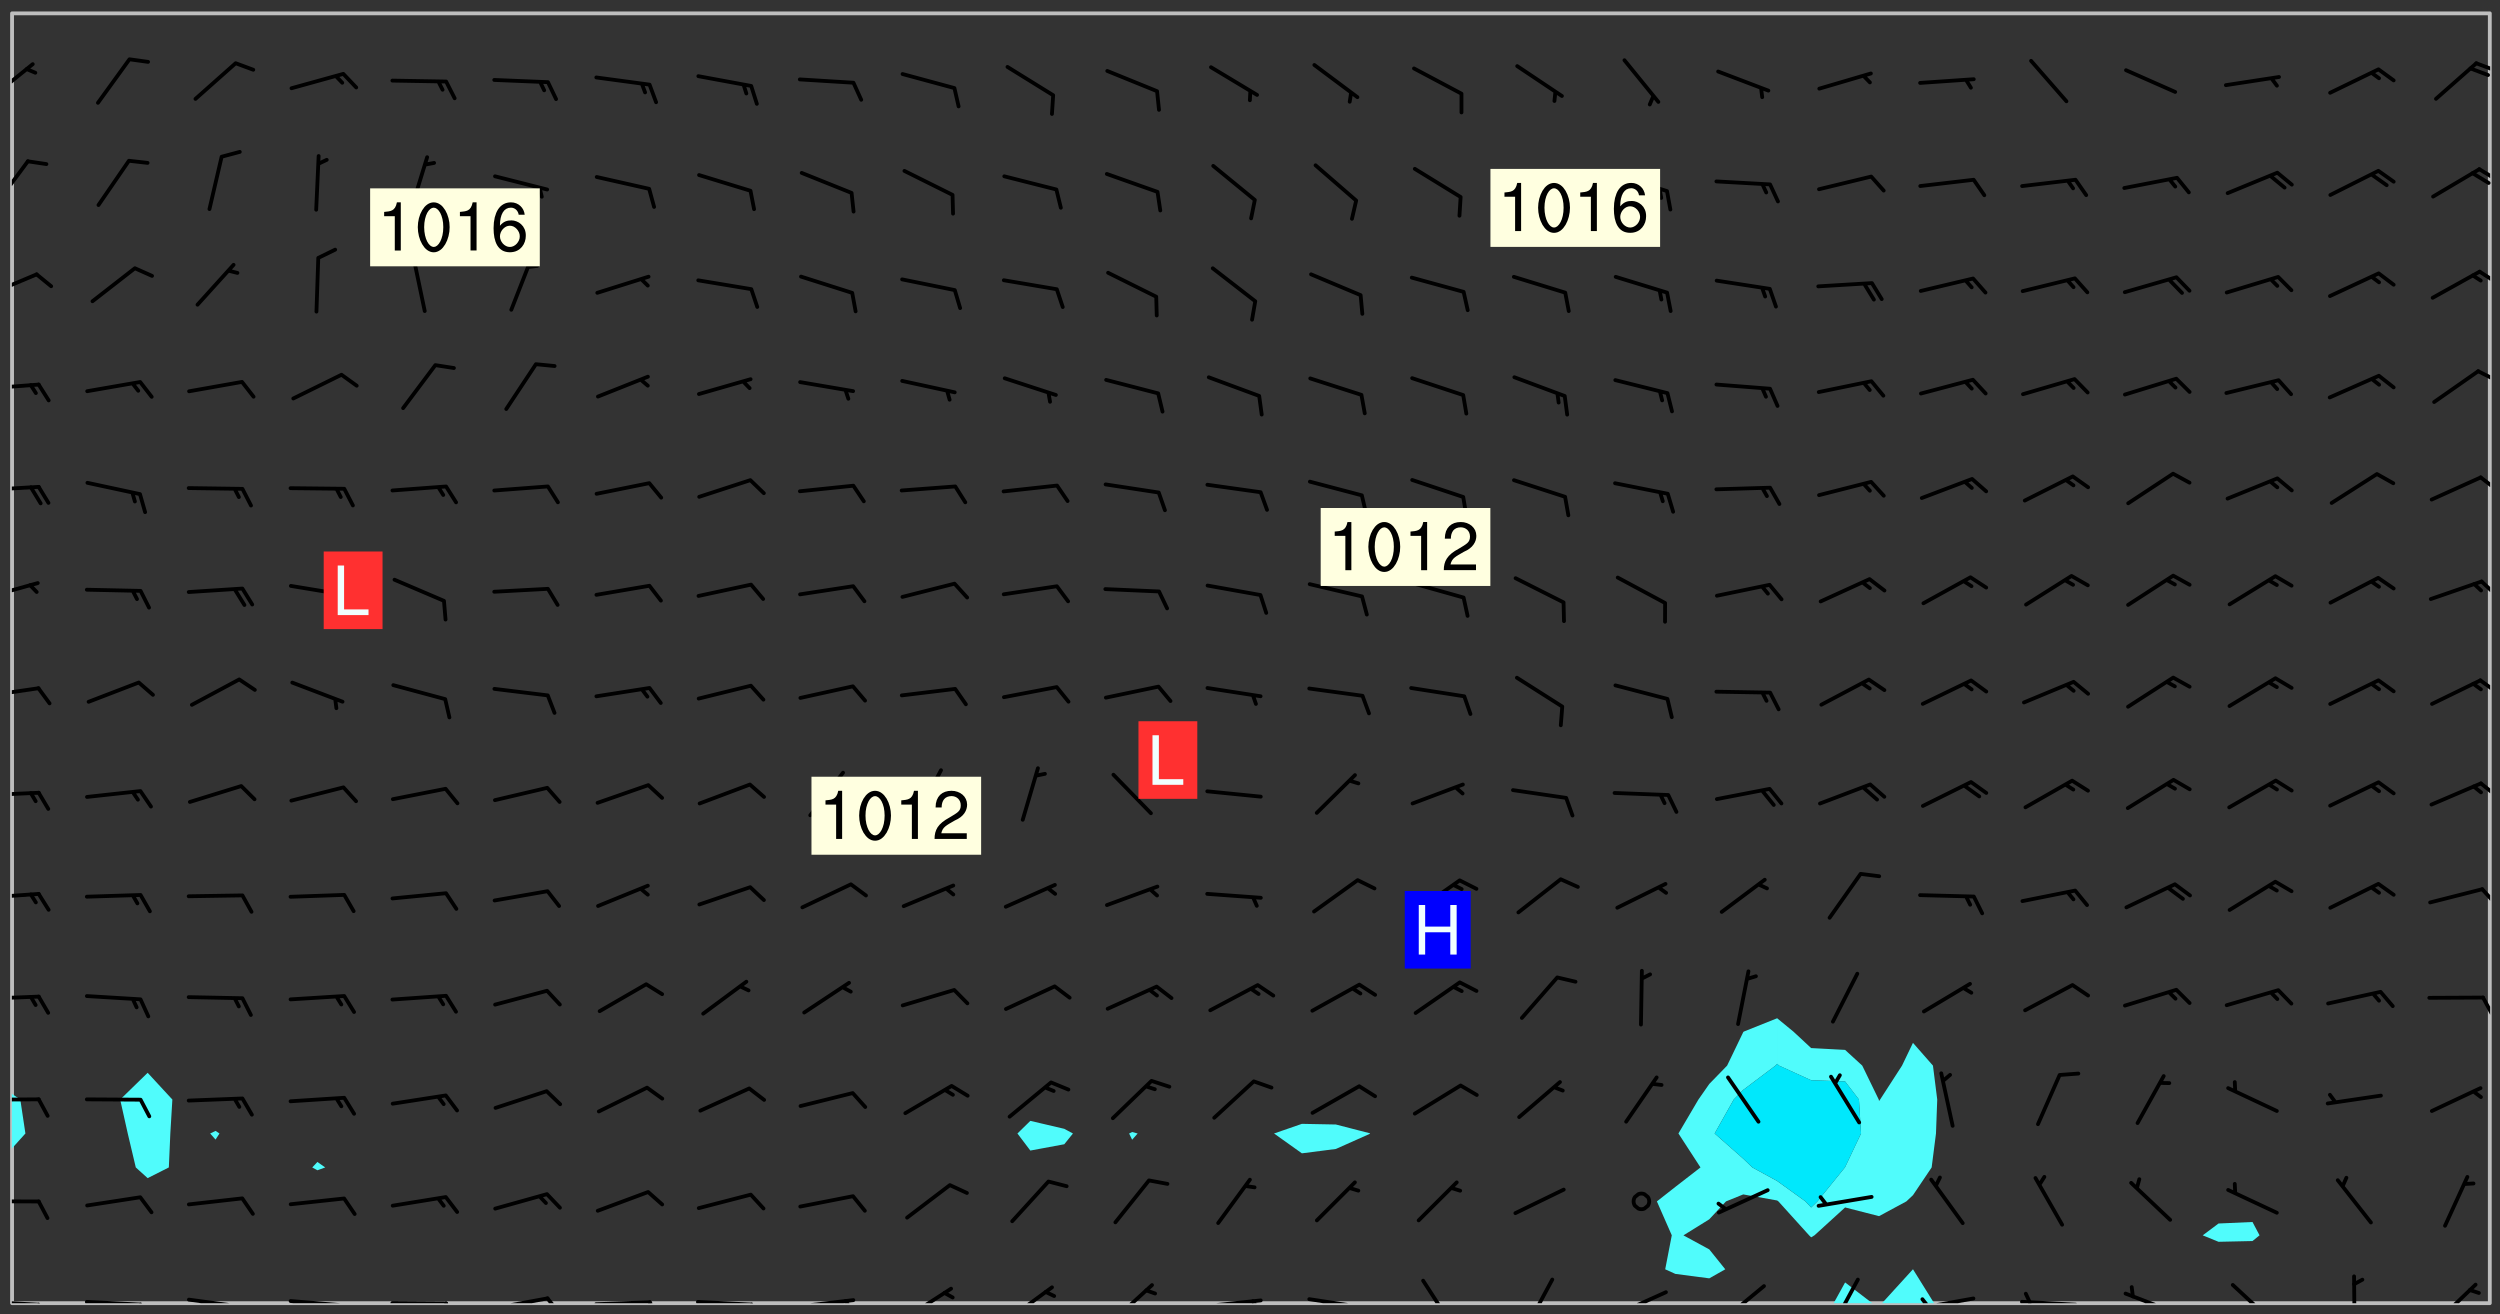 <svg xmlns="http://www.w3.org/2000/svg" role="img" xmlns:xlink="http://www.w3.org/1999/xlink" viewBox="142.45 309.95 326.84 171.84"><rect x="142.45" y="309.95" width="326.84" height="171.84" fill="#333333" stroke="none"/><defs><clipPath id="a"><path d="M144 460h1v20.328h-1zm0 0"/></clipPath><clipPath id="b"><path d="M144 311.672h1V453h-1zm0 0"/></clipPath><clipPath id="c"><path d="M144 311.672h324v168.656H144zm0 0"/></clipPath><clipPath id="d"><path d="M382 477h6v3.328h-6zm0 0"/></clipPath><clipPath id="e"><path d="M388 475h8v5.328h-8zm0 0"/></clipPath><clipPath id="f"><path d="M467 311.672h1v168.656h-1zm0 0"/></clipPath><clipPath id="g"><path d="M144 479h4v1.328h-4zm0 0"/></clipPath><clipPath id="h"><path d="M147 480h2v.328h-2zm0 0"/></clipPath><clipPath id="i"><path d="M153 479h9v1.328h-9zm0 0"/></clipPath><clipPath id="j"><path d="M160 480h3v.328h-3zm0 0"/></clipPath><clipPath id="k"><path d="M166 479h9v1.328h-9zm0 0"/></clipPath><clipPath id="l"><path d="M173 480h3v.328h-3zm0 0"/></clipPath><clipPath id="m"><path d="M180 479h8v1.328h-8zm0 0"/></clipPath><clipPath id="n"><path d="M187 480h2v.328h-2zm0 0"/></clipPath><clipPath id="o"><path d="M193 480h9v.328h-9zm0 0"/></clipPath><clipPath id="p"><path d="M200 480h3v.328h-3zm0 0"/></clipPath><clipPath id="q"><path d="M206 479h9v1.328h-9zm0 0"/></clipPath><clipPath id="r"><path d="M213 479h3v1.328h-3zm0 0"/></clipPath><clipPath id="s"><path d="M220 479h8v1.328h-8zm0 0"/></clipPath><clipPath id="t"><path d="M227 479h2v1.328h-2zm0 0"/></clipPath><clipPath id="u"><path d="M233 479h8v1.328h-8zm0 0"/></clipPath><clipPath id="v"><path d="M240 480h3v.328h-3zm0 0"/></clipPath><clipPath id="w"><path d="M246 479h9v1.328h-9zm0 0"/></clipPath><clipPath id="x"><path d="M252 479h2v1.328h-2zm0 0"/></clipPath><clipPath id="y"><path d="M260 478h8v2.328h-8zm0 0"/></clipPath><clipPath id="z"><path d="M274 478h7v2.328h-7zm0 0"/></clipPath><clipPath id="A"><path d="M287 477h7v3.328h-7zm0 0"/></clipPath><clipPath id="B"><path d="M300 479h8v1.328h-8zm0 0"/></clipPath><clipPath id="C"><path d="M306 479h2v1.328h-2zm0 0"/></clipPath><clipPath id="D"><path d="M313 479h8v1.328h-8zm0 0"/></clipPath><clipPath id="E"><path d="M319 480h2v.328h-2zm0 0"/></clipPath><clipPath id="F"><path d="M328 477h5v3.328h-5zm0 0"/></clipPath><clipPath id="G"><path d="M341 476h5v4.328h-5zm0 0"/></clipPath><clipPath id="H"><path d="M353 478h8v2.328h-8zm0 0"/></clipPath><clipPath id="I"><path d="M353 480h3v.328h-3zm0 0"/></clipPath><clipPath id="J"><path d="M367 477h7v3.328h-7zm0 0"/></clipPath><clipPath id="K"><path d="M381 476h5v4.328h-5zm0 0"/></clipPath><clipPath id="L"><path d="M393 479h8v1.328h-8zm0 0"/></clipPath><clipPath id="M"><path d="M393 479h2v1.328h-2zm0 0"/></clipPath><clipPath id="N"><path d="M406 479h9v1.328h-9zm0 0"/></clipPath><clipPath id="O"><path d="M407 478h2v2.328h-2zm0 0"/></clipPath><clipPath id="P"><path d="M420 478h8v2.328h-8zm0 0"/></clipPath><clipPath id="Q"><path d="M434 477h6v3.328h-6zm0 0"/></clipPath><clipPath id="R"><path d="M449 476h2v4.328h-2zm0 0"/></clipPath><clipPath id="S"><path d="M460 477h7v3.328h-7zm0 0"/></clipPath><clipPath id="T"><path d="M144 466h4v2h-4zm0 0"/></clipPath><clipPath id="U"><path d="M144 453h4v1h-4zm0 0"/></clipPath><clipPath id="V"><path d="M144 439h4v2h-4zm0 0"/></clipPath><clipPath id="W"><path d="M466 440h2v3h-2zm0 0"/></clipPath><clipPath id="X"><path d="M144 426h4v2h-4zm0 0"/></clipPath><clipPath id="Y"><path d="M466 425h2v4h-2zm0 0"/></clipPath><clipPath id="Z"><path d="M144 413h4v2h-4zm0 0"/></clipPath><clipPath id="aa"><path d="M466 412h2v3h-2zm0 0"/></clipPath><clipPath id="ab"><path d="M144 399h4v3h-4zm0 0"/></clipPath><clipPath id="ac"><path d="M466 398h2v3h-2zm0 0"/></clipPath><clipPath id="ad"><path d="M144 385h4v4h-4zm0 0"/></clipPath><clipPath id="ae"><path d="M466 385h2v3h-2zm0 0"/></clipPath><clipPath id="af"><path d="M144 373h4v2h-4zm0 0"/></clipPath><clipPath id="ag"><path d="M466 372h2v3h-2zm0 0"/></clipPath><clipPath id="ah"><path d="M144 359h4v3h-4zm0 0"/></clipPath><clipPath id="ai"><path d="M466 358h2v2h-2zm0 0"/></clipPath><clipPath id="aj"><path d="M144 345h4v4h-4zm0 0"/></clipPath><clipPath id="ak"><path d="M466 345h2v3h-2zm0 0"/></clipPath><clipPath id="al"><path d="M144 330h3v7h-3zm0 0"/></clipPath><clipPath id="am"><path d="M466 331h2v3h-2zm0 0"/></clipPath><clipPath id="an"><path d="M465 332h3v3h-3zm0 0"/></clipPath><clipPath id="ao"><path d="M144 318h3v6h-3zm0 0"/></clipPath><clipPath id="ap"><path d="M465 317h3v3h-3zm0 0"/></clipPath><g id="aq" clip-path="url(#clip1)"><path fill="#fff" fill-opacity="0" fill-rule="evenodd" d="M0 0h1000v1000H0zm0 0"/><path fill="#d3d3d3" fill-opacity="0" fill-rule="evenodd" d="M162.152 355.867l-.234.293.059.234.117.172.176.234.293.348.113.059.117-.172.059-.234.176-.176.465-.176h.699l.234.293.289.816.059.176.176.23.352.234.699.699.172.176.234.348.234.41.289.582.41.465.23.234.234.176.117.23.176.293.172 1.164v.234l.059.289.059.117.117.117.348.41.117.172.176.176.176.234.117.172.172.352.059.234.234.406.234-.059-.176.176-.059.93h-.582l-.234-.113-.348.113-.117.117-.059.293-.059.176-.117.172-.465.293-.059.234-.059.113v.645l.059.172v.41l.059.059v.406l.059.406.117.176.059.059.23.641-.059.293v.699l-.059.582v.234l-.059.23-.055.352v1.922l.055.117h.426l-.367.117-.023.352.891 1.168 1.742.539 1.34.359v.539l.09.809.535.715 1.52.27.891-.086.09 1.164.535.18 1.16-.18 2.055-.984 1.16-.363 1.879-.176 1.695-.18-.18.719-1.516.086-1.25.09-.805.27-1.074.809.27.719.535.898-.18.625-.266.809.266 1.078.625.898.805.18 1.25-.18-.266.723.098.504.055.293v.172l.059.293v.406l.176.117.352.117h.406l.293-.176.113-.117.059-.117.117-.23.059-.176.352-.465.23-.176.176-.059.176.059.059.176.117.988.055.469.059.172.117.234.176.059.816.059h.289l.117.234.059.406.059.352v1.105l.117.293.117.348.289.699.176.352.582.754.352.176.172.059.469.234.641.465.348.234.293.176.293.055.23.062.816.348.293.176.113.172.352.352.117.176.523.641v.289l.059.352v.348l.059.352.059.289.117.059.172.059h.176l.582.234.176.117.176.289.176.234.113.234.293.23.117.117v.41l.059.055.289.234.234.117.059.117.117.172.059.117.23.234.059.176.234.059.117.059-.117.113-.059.117v.117l-.117.293-.117.289v.582l.176.117.117.059.059.117.117.117.113.059.176.348.059.352.059.406v.176l-.059.176-.117.699v.172l.117.176.293.293h.406l.176.117.117.172.117.293v.234h-.527l-.23-.234h-.234l-.176.059-.059.699.059.348.117.176.176.41.117.23.289.469.176.055h.523l.234.059.758.641.059.293v.234l.059.059.23.348v.352l-.117.172v.293l.293.289.293.176.172.059.293.176.293.117.582.406.289.234.293.176.219.16.016.012.23.176.641.523.176.234.117.176.176.176.113.172v.641l.117.176.469.117.582.117.234.059.23.113.293.117.113.059.586.352.289.172.176.062.176.055.176.059.699.352.289.176.234.055.289.176.234.117.641.406.293.117.172.059.234.059.41.059.23.059.234.117.059.172-.41.176.469.059.059.293.113.234.176.055.234.059.176.059.406.117.641.234.117.172.059.234v.176l-.059.117-.059.406.234.234.117.059.348.117.641.23.176.117.289.117.176.176.234.465.582 1.105.176.176.348.176.176.117.352.117 1.047.523.234.059.465.113.293.059.465.176.758.582.234.234.348.465.176.176.289.234.816.699.293.176.289.289.293.176.293.289.695.641.176.176.293.234.289.234.469.289.641.582.348.234.234.293.348.348.352.465.934.992.348.406.117.176.234.059.113.117.645.176.23.113.234.059.293.176.23.117.934.699.406.406.234.176.406.176.234.117.816.348.348.234.234.117.293.289.23.117.758.352.352.172.23.059.293.117.234.059.871.176h.816l.469.23.172.059.875.699.465.117.293.059.176.059.23.059.469.059.348.059.352.059.406.059h.293l.172.059v.23l.176.176h.293l.348.059.352.059.699.117h.641l.465-.234.293-.176.172-.117.41-.172.289-.176.934-.465.469-.293.523-.293.465-.172.465-.176 1.051-.465.289-.117.41-.117.289-.117.527-.176 1.516-.699.582-.348.289-.059.293-.059.348-.117.875-.23.352-.117h.113l.234-.059.875-.234.234-.059h.812l.352-.059.816-.117.172-.059.352-.055.293-.059.23-.059.816-.176.176-.059h.348l.234-.059.465-.117.758-.172.234-.059h.348l.41-.117.289-.059 1.285-.059h.289l.41-.059.23-.059h.176l.875-.117h.406l.41-.117h.348l.352-.113.871-.059h1.75l1.047.289.41.117.289.117.352.117.289.117 1.051.172.289.059h.293l.293.059.172.059.41.059.172.059.117.059h.117l.117.059.352.059h.113l.41.066 1.922.395 1.926.395 1.52.449 1.695.719 2.145.805 1.605-.719 1.43-.805 1.16-1.078 1.25-.449 3.035-.719 1.875-.359 2.145-1.348 2.234-1.254 2.5-1.258 1.695-.449 1.785-.18 1.16-.27.625.539 1.34-.27.715-.988.984-1.344.445-.18.805-.359 1.875-.539 1.785-.449 1.25-.27 1.16-.09 1.699-.09 1.961-.27 1.25-.09h.539l.625-.09h.891l2.145-.18 2.41-.18 2.59-.09 1.695.18 1.609.09 1.43.359 1.16.719 1.875.988 1.16 1.527.266.715.629.09.355.898.535.539.535 1.527 1.074.359h.535l-.805.535.09 1.707.715 2.695.891.805.895.988.715 1.258 1.785.539 1.52-.18.355 1.344 1.609-.805.98-.539.27.27.316-.215.219-.145.801.449.449-.359h.355l.535-.27.539-.719.535-.27.625-.988 1.16.449.84.371 1.395.617 1.695-.18h1.605l1.785.09.18-1.707.535-1.344.805.27.492.848.402.406-.09.539v.359l.715.449.711-.27h1.43l.359.988.445 1.258.715 1.344 1.25.629 1.695.629.715-.18.18-.539.98-.09.449.359.086 1.258-.266.629-.535.18v.539l.715.984.266.539.984.988.801 1.078-.266.359-.09.898-.625 2.332-.355 2.066-.09 1.793-.18.719-.09.539v1.438l-.98 1.883-.359 1.707-.535.898-.805 1.168-.266.539 2.055 1.254.086.359-.355.539-.09-.18v.809l.09 1.438-.445.715-1.074.094-.266.715.535.898.805.719 1.16.809 1.34.27.445.359-.355.449-1.789-.09-1.25-.449-.715-.719-.625-.09-.176 3.59-.188 1.309h89.359V311.703h-55.27v49.082l.762.125 3.289.543 2.023 2.836v2.754l2.352.332 2.348.332h4.051l-1.379 4.16-2.023.707-2.023.703-.543.344-2.594 1.617-.188.117-2.023-2.078-.73-2.742-2.672-2.078-1.375-3.5-.066-.082-1.957-2.672 2.75-1.418v-49.082H294.422v91.414l.117.031.133.012.074.074.105.047.09.059.086.059.09.059.297.297.059.09.031.117.027.117.016.137-.031.117-.059.09-.059.086-.043.105-.047.102-.027.121v.145l.176.27.148.148.074.086.074.074.043.105.062.09.059.086.043.105.059.09.047.102.043.105.059.086.117.18.074.074.062.086.059.09.043.105.059.09.059.086.062.09.059.09.043.102.117.18.074.074.059.086.074.074.09.059.105.047h.148l.133-.016.133.016.102-.047.074-.074.047-.102-.016-.133v-.148l-.047-.105-.027-.117-.047-.102-.027-.121-.043-.102-.062-.09-.043-.102-.043-.105-.031-.117-.016-.133-.012-.137.086-.059.059-.086.121-.031.043.105.016.133v.117l.059.102.059.09.09.059.148.148.059.09.043.105-.012.102.086.059.105.047.086.059.09.059.074.074-.117.027-.105.047-.086.059-.074.074-.059.09-.062.086-.027.121-.047.102-.043.105-.031.117-.012.133-.016.133v.148l.027.117.047.105.043.102.059.09.074.074.09.059.074.074.09.059.059.09.043.105.047.102.117.031.133.016h.148l.117-.031.105.043.043.105.047.102.027.121L299.5 410l.027.117.031.121.027.117.105.043.102.047.133-.016.148.148.062.086.074.074.07.074.09.062.105.043.102.043.117.031.137.016.117-.031.074-.074.027-.117-.012-.133-.031-.121-.027-.117.043-.105h.117l.09.062.117.027h.148l.133.016h.148l.133.016.133-.016h.148l.133-.016.133-.012.137.012.117-.027.133-.016.191-.059-.059.176-.016.133-.027.121-.016.133-.059.086-.133.016-.105.047-.105.043-.117.031-.117.027-.266.031h-.148l-.133.016-.074.074.059.086.148.148.117.18.074.07.09.062.09.059.086.059.09.059.102.043.105.062.105.043.086.059.105.047.102.043.18.117.059.09-.043.102-.047.105.016.133.223.223.059.09.043.102.031.121.043.102.016.133.031.117.012.137.031.117.148.148.102.043.105.043.117.031.133.016.137.016h.117l.117-.031.09-.059.043-.105.047-.102.043-.105.031-.117.012-.133v-.148l-.012-.133-.016-.133-.031-.117-.043-.105-.047-.105-.043-.102-.043-.105-.016-.133.016-.133.027-.117.031-.117.027-.121.047-.102.09-.059.086-.062.074-.074.09-.059.223-.223.059-.086.074-.074.117-.18.059-.086v-.148l-.074-.074-.102-.047-.105-.043-.102-.043-.059-.09-.047-.105-.027-.117.09-.059.117-.031.102-.043.18-.117.148-.148.012-.133-.012-.105-.09-.059-.133.016h-.148l-.133.016-.133-.016-.121-.031-.086-.059-.074-.074-.059-.09-.062-.086-.117-.18-.059-.086.031-.121.086-.059.121-.031.059-.086v-.121l-.031-.117-.059-.09-.059-.086-.047-.105-.027-.117-.016-.133.059-.09.074-.074.09-.059.117-.18.074-.074.059-.086.148-.148.121-.031.133-.016.133.016.074.074.043.105.016.133-.031.117-.117.031-.133.012-.148.148-.043.105-.047.102-.027.121-.031.117v.148l.031.117.043.105.059.09.074.07.074.074.117.031.121.027.117-.027.133-.016h.117l.09.059.074.074.047.105.059.086.102.047.133.016.105.043.086.059-.012.105-.074.074-.18.117-.059.09-.09.059-.07.074-.074.074-.062.09-.027.117-.016.133.016.133-.016.133v.148l.016.133.027.117.031.121.074.074.09.059.086.059.09.059.117.031v.086l-.102.047-.09.059-.266.031-.117.027h-.148l-.105.043-.102.047-.059.09-.062.234-.012.133-.031.121-.016.133v.293l-.012.133.012.137.016.133.133.016.133.012.121.031.086.059.074.074.047.105.043.102.016.133v.445l-.016.133v.445l.031.266.027.117.016.133.031.117.086.211.031.266v.148l-.031.117-.027.117-.031.121-.027.117-.031.117-.031.121-.012.133-.016.133.09.059.117-.031.102.016.047.105-.031.266v.441l-.043.105-.047.105-.043.102-.043.105-.059.086-.031.121-.043.117-.031.117-.016.133.016.133.059.09.105.047.086.059.059.086-.012.137-.031.117-.043.102v.445l-.016.133v.148l-.031.117-.043.105-.027.117-.047.105-.043.102-.031.121-.027.117-.031.133-.031.117-.027.117-.043.105-.031.117-.031.121-.012.133-.016.133v.297l.027.117v.148l.047.398.027.117.059.09.121.031h.148l.133-.016.059.09v.117l-.059.09-.09.059-.102.043-.105.047-.09.059-.086.059-.137.016-.117-.031-.133-.016-.102.047-.062.086-.012.137-.016.133-.031.117-.027.117-.016.133-.031.121v.297l.016.133.031.117v.148l.012.133v.148l-.027.117-.047.102-.027.121-.031.117-.059.09-.074.074-.102.043-.105.047-.117.027-.121.031-.102-.047.059-.086.105-.047.027-.117.031-.117.027-.121.031-.117v-.148l.016-.133-.031-.117-.043-.105-.105.016-.074.074-.102.043-.09.062-.074.074-.043.102-.016.133-.031.117L304.25 426l-.031.117-.027.117-.031.121-.027.117-.031.117-.043.105-.09.059h-.09l-.117-.031-.031-.086.016-.137-.031-.117v-.148l-.012-.133v-.148l-.062-.234-.027-.121-.043-.102-.047-.105-.059-.086-.059-.09-.043-.105-.062-.086-.148-.148-.07-.074-.105-.047-.105-.043-.102-.043-.297-.297-.09-.074-.086-.059-.105-.043-.09-.062-.086-.059-.105-.043-.09-.059-.086-.062-.074-.07-.105-.047-.086-.059-.105-.043-.09-.062-.102-.043-.105-.043-.086-.059-.105-.047-.105-.043-.102-.047-.09-.059-.102-.043-.105-.043-.09-.062-.117-.027-.133-.016-.133.016H299.75l-.133.016-.117-.031-.09-.059-.074-.074-.09-.059-.102-.047h-.148l-.121-.027-.102-.043-.074-.074-.117-.18-.09-.059-.102-.043-.09-.062-.105-.043-.09-.059-.086-.059-.105-.047-.059-.086-.059-.09-.043-.105-.047-.102-.074-.074-.086-.059-.074-.074-.09-.059-.223-.223-.043-.105-.031-.266.105-.043h.145l.105.043.074.074.09.059.086.059.105.047.09.059.148.148.07.074.148.148.062.086.074.074.086.059.074.074.09.062.09.059.086.059.27.176.102.047.105.043.102.043.047-.074.059-.086.074-.074.07-.074.105.043.074.074.059.09.043.102.047.105.043.105.121.027.117-.027.074-.09.043-.105.059-.09.074-.074.105-.043.117-.027.133.012.09.059.148.148.059.09.043.105.047.102.043.105.043.102.105.047.105.043.133.016.086-.059.059-.09.074-.074.105-.043.117.027.105.047.102.043.105.043.102.047.18.117v.117l-.016.133.016.133.016.137.059.086.102.047.121.027.117.031h.148l.117-.031.059-.09.18-.117.059-.09.074-.074.059-.086.117-.18.18-.117.117.031.09.059.043.074-.016.133v.117l.09.059h.148l.133-.016.133-.012.266-.031.105-.043.117-.031.121-.027.074-.074.07-.074.062-.09-.016-.105-.047-.102-.102-.043-.105-.016-.117.027-.266.031h-.148l-.074-.074-.09-.059-.117-.031-.117-.027-.133-.016h-.148l-.133.016h-.297l-.105-.047-.148-.148-.043-.102-.059-.09.223-.223.086-.059.105-.043.117-.031.133-.016.133.016.137.016.102.043.133-.012.09-.062.102-.043.062-.09-.047-.102-.09-.059-.117-.031-.102-.043-.059-.09-.062-.09v-.117l.016-.133.105-.047.074-.07v-.121l-.09-.059-.031-.117.09-.059.074-.074.043-.105.059-.09.047-.102.016-.133v-.148l-.047-.105-.043-.102-.09-.059-.133-.016-.102-.043-.137-.016-.117-.031h-.445l-.133-.016-.133-.012-.133-.016-.117-.031h-.148l-.133-.016-.133-.012-.266-.031-.121-.043-.086-.059-.074-.074v-.148l.012-.133.105-.047.102-.043.133-.016h.152l.133-.016h.293l.121.031.102.043.09.059.234.062.121-.047.09-.059.102-.043.133-.016.105.043.102.047.133.012.121-.027h.145l.121-.031.117-.027.105-.047.074-.074.086-.059.148-.148.059-.086.047-.105.027-.117.016-.105-.102-.043-.09-.059-.117-.031-.105-.043-.09-.062-.074-.086-.074-.074-.102-.043-.105-.047-.102-.043-.059-.09-.047-.102-.086-.211-.062-.086-.059-.09-.074-.074-.086-.059h-.27l-.117.031-.09.059-.102.043-.133.016-.105-.016-.027-.117-.062-.09-.117-.031-.102-.043-.148-.148-.031-.117-.016-.105.074-.074.18-.117.117-.027.117-.031.137.016.102.043.105.043.102.047.105.043.117.031.133.016.117.027.133.016.105-.016.09-.059-.074-.074-.105-.043-.074-.074-.074-.09-.148-.148-.086-.059-.09-.059-.074-.074-.09-.059-.102-.047-.121-.027-.102-.047-.105-.043-.117-.031-.102-.043-.121-.031h-.148l-.117.031-.105.043-.086.062-.18.117-.086.059-.09.059-.105.047-.086.059-.105.043-.102.043-.105.047-.074.074-.059.09-.059.086-.047.105-.059.086-.074.074-.133-.012-.117-.031h-.117l-.074.074-.09.059-.074.074-.09.059-.086.059-.105.047-.102.043-.137.016-.102-.043-.148-.148-.105-.047h-.086l-.105.047-.102.043-.121.031-.117-.031-.074-.074v-.117l.031-.121.074-.07.059-.09.074-.074.117-.031.105-.043h.293l.133-.016.137-.016.102-.043.09-.059.102-.047.09-.059.133-.012.09.059.133.012.09-.059.086-.059.105-.043.09-.059.086-.062.09-.059.148-.148.059-.086.059-.09.105-.043.133-.016.117.027.121.031.059-.059.059-.09.031-.266.027-.117.105.012.133.016.102-.043.09-.059.059-.09.074-.074.059-.09.047-.102.012-.133-.012-.133-.047-.105-.148-.148-.059-.09-.059-.086-.043-.105v-.445l.016-.133v-.148l.012-.133-.059-.059-.09.059-.102-.043-.18-.117-.086-.059-.062-.09-.059-.09-.074-.074-.086-.059-.121.031-.102.012-.105.047-.086.059-.105.043-.148.148-.09.059-.086.059-.09.062-.105.043-.133.016v-.121l.105-.043.117-.031.074-.07.043-.105v-.148l-.027-.117-.148-.148-.133-.016h-.148l-.117.031-.105.043-.102.043-.09.062-.117.027-.074-.074.012-.133-.043-.102-.043-.105-.09-.059-.117.027-.121.031-.117.031-.102.043-.121.031-.102.043-.105.043-.09.059-.102.016v-.117l.016-.133-.059-.09-.074.043-.148.148-.059.09-.074.074-.047.105-.043.102-.074.074-.059.09-.074.074-.059.086-.074.074-.09.062-.074.07-.074.074-.102.016-.133.016-.105-.043v-.121l.148-.148.043-.102.059-.09.047-.102.043-.105.059-.09.031-.117.043-.102.031-.121.027-.117.047-.105.043-.102.043-.105.074-.07.09-.062.09-.059.102-.043h.297l.266-.031.105-.043-.074-.074-.117-.031-.105-.043-.09-.059-.102-.047-.09-.059-.102-.043-.105-.043-.09-.062-.086-.059-.105-.043-.102-.043-.121-.031-.117-.031-.102-.043L297.5 410.25l-.102-.043-.09-.059-.043-.105-.016-.133.102-.043.133-.016.137.016.133-.016.102-.043.059-.09.016-.105-.09-.059-.074-.074-.102-.043-.09-.059-.148-.148-.043-.105-.016-.133v-.293l-.059-.09-.09-.059-.074-.074-.043-.105-.031-.117-.059-.09-.074-.074-.117-.027-.074-.074-.09-.059-.09-.062-.086-.059-.074-.074-.059-.086-.047-.105-.086-.059-.148-.148-.195-.059-.133.016-.102.043-.074.074-.047.102-.043.105-.059.09-.059.086-.297.297-.09.059h-.086l-.062-.086-.043-.105.031-.117.059-.09.027-.117-.012-.133-.09-.062-.105.047-.117.027-.117.031-.27.176-.102.047-.117.027-.105.047-.09.059-.102.043-.059-.086-.047-.105.016-.133.047-.105.07-.074.074-.07.059-.09v-.148l-.043-.105h-.238l-.102.047-.031.117-.027.117-.031.121-.074.043-.133.016-.074-.047-.043-.102-.043-.105-.047-.102-.043-.105-.121.031-.102.043-.133.016-.117.031-.105.043-.09.059-.102.047-.121.027-.133.016-.102-.043-.059-.09-.047-.105-.043-.102-.043-.105v-.117l.059-.09.086-.059.18-.117.102-.047.105-.043.105-.059.102-.043.09-.062.102-.043.105-.059.102-.047.09-.059.105-.043.102-.043.09-.062.102-.043.137-.016.117.031.102.043.121.031.102.043.105.047.102.043.105.043.102.047.105.043.102.043.105.047.086.059.105.043.117.031.105.043.102.047.09.059.105.043.102.043.105.047.117.027.102.047.121.027h.148l.086-.059.016-.102.059-.09-.027-.117-.074-.074-.117-.18-.074-.074-.09-.074-.18-.117-.086-.059-.105-.043-.102-.047-.27-.176-.059-.09-.074-.074-.059-.09-.043-.102-.031-.117-.016-.137v-.562l-.012-.133-.016-.133-.031-.117-.016-.133-.012-.133-.031-.121-.223-.223-.059-.086-.016-.105.031-.117.133-.016v-91.414H172.992v1.453l-.059.234-.352 1.051-.172.523-.117.348-.176.41-.117.172-.234.293-.23.059h-.352l-.117.059-.23.406v.293l.117.176.23.23.117.234.641.758.293.465.176.234.23.352.234.348.641.816.176.465.172.41.117.695.176.469.117 1.398.059.465v.875l.117 1.047v4.781l-.059.465-.352 1.281-.176.523-.113.41-.352.93L172.934 336l-.234.582-.117.176-.172.348-.176.406-.352.816-.059.293-.113.293-.117.289-.059.176-.117.875-.059.406-.059.117-.059.176-.059.172-.23.527-.117.172v.234l-.117.234-.059.172-.176.586v.289l-.059.176v.293l-.059.113-.059.527v.172l-.055.234v2.621l-.176.816-.117.176-.176.234-.117.172-.113.234-.586.934-.23.289-.293.465-.176.234-.289.352-.352.699-.113.23-.176.41-.176.23-.406.527-.816.699-.293.172-.289.234-.176.117-.176.176-.523.406-.527.176-.172.176-.234.055-.641.176h-.758m12.211 31.023l-1.074.449.359.895 1.25-.715.445-.539-.98-.09"/><path fill="#d3d3d3" fill-opacity="0" fill-rule="evenodd" d="M201.508 416.598h-.895l.449.629.98.359.805-.09.445-.988-.176.09-.715-.355-.895.355m154.621 59.07l-.059-.523v-.293l.113-.293.059-.23.469-.469h.113l.117-.113.117-.059h.176l.234-.059h.348l.234.059.117.059.23.172.059.176.117.582v.293l-.117.176-.172.289-.176.176-.527.523-.23.234-.117.059h-.176l-.117-.059-.406-.293-.176-.117-.117-.059-.059-.113-.055-.117m6.641-10.957l-.059-.172v-1.109l.059-.172.176-.059.172-.059h.176l.234-.059.117.059.059.699-.059.172-.117.176-.117.059-.234.523-.113.059h-.234l-.059-.117m9.613-14.391l-.117-.176v-.699l.293-.875.117-.172.176-.352.113-.23.117-.293.352-.758.117-.23.172-.234h.176l.117-.059h.641l.117.059.234.234.172.113.352.293.117.117.113.176v.113l.117.059.117.117v.699l-.059.176v.23l-.059.176-.348 1.051-.117.23-.117.234-.117.059-.23.234-.641.289h-.875l-.41-.117-.641-.465"/><path fill="none" stroke="#bebebe" stroke-linecap="round" stroke-linejoin="round" stroke-miterlimit="10" stroke-width=".5" d="M467.957 311.695H144.027v168.625h323.93v-168.625"/><g clip-path="url(#a)"><path fill="#fff" fill-opacity="0" fill-rule="evenodd" d="M144 475.891v4.438h.004H144v-20.223 15.785"/></g><g clip-path="url(#b)"><path fill="#fff" fill-opacity="0" fill-rule="evenodd" d="M144 449.262v3.691-141.281h.004H144v137.59"/></g><path fill="#50fcfc" fill-rule="evenodd" d="M144 452.953v7.152l.004-.004v-7.148H144"/><g clip-path="url(#c)"><path fill="#fff" fill-opacity="0" fill-rule="evenodd" d="M144.004 480.328v-20.227l1.77-1.965-.668-4.438-1.102-.746V311.672h17.75v138.527l-3.594 3.5.992 4.438 1.051 4.438 1.551 1.398 2.77-1.398.195-4.438.266-4.438-3.23-3.5V311.672h8.875v146.125l-.703.34.703.797.516-.797-.516-.34v-146.125h13.316v150.184l-.672.719.672.371 1.023-.371-1.023-.719v-150.184h93.207v144.812l-1.688 1.652 1.688 2.23 4.438-.824 1.133-1.406-1.133-.613-4.438-1.039v-144.812h13.312V457.941l-.398.195.398.816.715-.816-.715-.195V311.672h22.191V456.875l-3.641 1.262 3.641 2.594 4.441-.57 4.438-1.98.031-.043-.031-.031-4.438-1.145-4.441-.086V311.672h62.137v131.398l-4.375 1.75-.062.066-2.105 4.375-2.332 2.398-1.422 2.039-2.613 4.438 2.883 4.438-3.285 2.543-2.414 1.898 1.949 4.438-.859 4.438 1.324.602 4.438.582 2.09-1.184-2.09-2.602-3.379-1.836 3.379-2.098 2.184-2.34 2.254-.914 4.438.793.164.121 4.012 4.438.266.258.43-.258 4.008-3.648 4.438 1.137 3.57-1.926.867-.816 2.441-3.625.566-4.438.164-4.438-.559-4.438-2.613-2.977-1.43 2.977-2.867 4.438-.141.191-.035-.191-2.156-4.438-2.246-2.055-4.438-.238-2.312-2.148-2.129-1.75V311.672h62.137v158.035l-4.438.199-2.07 1.547 2.07.844 4.438-.098.926-.746-.926-1.746V311.672h31.066v168.656h-72.688l-2.762-4.438h-.008l-4.043 4.438h-1.273l-3.551-2.719-1.5 2.719H144.004"/></g><path fill="#50fcfc" fill-rule="evenodd" d="M145.773 458.137l-1.77 1.965v-7.148l1.102.746.668 4.438m13.379 0l-.992-4.438 3.594-3.5 3.23 3.5-.266 4.438-.195 4.438-2.77 1.398-1.551-1.398-1.051-4.438m11.477.797l-.703-.797.703-.34.516.34-.516.797m13.316 4.012l-.672-.371.672-.719 1.023.719-1.023.371m93.207-2.578l-1.688-2.23 1.688-1.652 4.438 1.039 1.133.613-1.133 1.406-4.438.824m13.312-1.414l-.398-.816.398-.195.715.195-.715.816m22.191 1.777l-3.641-2.594 3.641-1.262 4.441.086 4.438 1.145.031.031-.031.043-4.438 1.98-4.441.57m48.359 10.723l-1.949-4.438 2.414-1.898 3.285-2.543-2.883-4.438 2.613-4.438 1.422-2.039 2.332-2.398 2.105-4.375.062-.066 4.375-1.75v5.961l-.223.23-4.215 3.176-1.242 1.262-2.496 4.438 3.738 3.297 1.188 1.141 3.25 1.777 3.695 2.664.746.793.816-.793 3.598-4.441.023-.035 2.086-4.402-.273-4.438-1.812-2.367-4.438-.156-4.199-1.914-.242-.23v-5.961l2.129 1.75 2.312 2.148 4.438.238 2.246 2.055 2.156 4.438.035.191.141-.191 2.867-4.438 1.43-2.977 2.613 2.977.559 4.438-.164 4.438-.566 4.438-2.441 3.625-.867.816-3.57 1.926-4.438-1.137-4.008 3.648-.43.258-.266-.258-4.012-4.438-.164-.121-4.438-.793-2.254.914-2.184 2.34-3.379 2.098 3.379 1.836 2.09 2.602-2.09 1.184-4.438-.582-1.324-.602.859-4.438"/><path fill="#00e8fc" fill-rule="evenodd" d="M370.355 461.434l-3.738-3.297 2.496-4.438 1.242-1.262 4.215-3.176.223-.23.242.23 4.199 1.914 4.438.156 1.812 2.367.273 4.438-2.086 4.402-.023.035-3.598 4.441-.816.793-.746-.793-3.695-2.664-3.25-1.777-1.188-1.141"/><g clip-path="url(#d)"><path fill="#50fcfc" fill-rule="evenodd" d="M382.172 480.328h5.051l-3.551-2.719-1.5 2.719"/></g><g clip-path="url(#e)"><path fill="#50fcfc" fill-rule="evenodd" d="M388.496 480.328l4.043-4.438h.008l2.762 4.438h-6.812"/></g><path fill="#50fcfc" fill-rule="evenodd" d="M432.492 472.297l-2.07-.844 2.07-1.547 4.438-.199.926 1.746-.926.746-4.438.098"/><g clip-path="url(#f)"><path fill="#fff" fill-opacity="0" fill-rule="evenodd" d="M467.996 480.328H468V311.672h-.004H468v168.656h-.004"/></g><g clip-path="url(#g)"><path fill="none" stroke="#000" stroke-linecap="round" stroke-linejoin="round" stroke-miterlimit="10" stroke-width=".5" d="M147.508 480.52l-7.016-.383"/></g><g clip-path="url(#h)"><path fill="none" stroke="#000" stroke-linecap="round" stroke-linejoin="round" stroke-miterlimit="10" stroke-width=".5" d="M147.508 480.52l1.031 2.227"/></g><g clip-path="url(#i)"><path fill="none" stroke="#000" stroke-linecap="round" stroke-linejoin="round" stroke-miterlimit="10" stroke-width=".5" d="M160.824 480.504l-7.02-.352"/></g><g clip-path="url(#j)"><path fill="none" stroke="#000" stroke-linecap="round" stroke-linejoin="round" stroke-miterlimit="10" stroke-width=".5" d="M160.824 480.504l1.043 2.223"/></g><g clip-path="url(#k)"><path fill="none" stroke="#000" stroke-linecap="round" stroke-linejoin="round" stroke-miterlimit="10" stroke-width=".5" d="M174.113 480.801l-6.965-.941"/></g><g clip-path="url(#l)"><path fill="none" stroke="#000" stroke-linecap="round" stroke-linejoin="round" stroke-miterlimit="10" stroke-width=".5" d="M174.113 480.801l.852 2.301"/></g><g clip-path="url(#m)"><path fill="none" stroke="#000" stroke-linecap="round" stroke-linejoin="round" stroke-miterlimit="10" stroke-width=".5" d="M187.445 480.617l-7-.574"/></g><g clip-path="url(#n)"><path fill="none" stroke="#000" stroke-linecap="round" stroke-linejoin="round" stroke-miterlimit="10" stroke-width=".5" d="M187.445 480.617l.973 2.25"/></g><g clip-path="url(#o)"><path fill="none" stroke="#000" stroke-linecap="round" stroke-linejoin="round" stroke-miterlimit="10" stroke-width=".5" d="M200.773 480.355l-7.027-.051"/></g><g clip-path="url(#p)"><path fill="none" stroke="#000" stroke-linecap="round" stroke-linejoin="round" stroke-miterlimit="10" stroke-width=".5" d="M200.773 480.355l1.137 2.172"/></g><g clip-path="url(#q)"><path fill="none" stroke="#000" stroke-linecap="round" stroke-linejoin="round" stroke-miterlimit="10" stroke-width=".5" d="M214.031 479.695l-6.91 1.266"/></g><g clip-path="url(#r)"><path fill="none" stroke="#000" stroke-linecap="round" stroke-linejoin="round" stroke-miterlimit="10" stroke-width=".5" d="M214.031 479.695l1.523 1.926"/></g><g clip-path="url(#s)"><path fill="none" stroke="#000" stroke-linecap="round" stroke-linejoin="round" stroke-miterlimit="10" stroke-width=".5" d="M227.402 480.203l-7.023.254"/></g><g clip-path="url(#t)"><path fill="none" stroke="#000" stroke-linecap="round" stroke-linejoin="round" stroke-miterlimit="10" stroke-width=".5" d="M227.402 480.203l1.23 2.121"/></g><g clip-path="url(#u)"><path fill="none" stroke="#000" stroke-linecap="round" stroke-linejoin="round" stroke-miterlimit="10" stroke-width=".5" d="M240.715 480.504l-7.02-.348"/></g><g clip-path="url(#v)"><path fill="none" stroke="#000" stroke-linecap="round" stroke-linejoin="round" stroke-miterlimit="10" stroke-width=".5" d="M240.715 480.504l1.043 2.219"/></g><g clip-path="url(#w)"><path fill="none" stroke="#000" stroke-linecap="round" stroke-linejoin="round" stroke-miterlimit="10" stroke-width=".5" d="M254.012 479.922l-6.98.812"/></g><g clip-path="url(#x)"><path fill="none" stroke="#000" stroke-linecap="round" stroke-linejoin="round" stroke-miterlimit="10" stroke-width=".5" d="M252.996 480.043l.695 1.008"/></g><g clip-path="url(#y)"><path fill="none" stroke="#000" stroke-linecap="round" stroke-linejoin="round" stroke-miterlimit="10" stroke-width=".5" d="M266.789 478.426l-5.906 3.809"/></g><path fill="none" stroke="#000" stroke-linecap="round" stroke-linejoin="round" stroke-miterlimit="10" stroke-width=".5" d="M265.93 478.98l1.07.598"/><g clip-path="url(#z)"><path fill="none" stroke="#000" stroke-linecap="round" stroke-linejoin="round" stroke-miterlimit="10" stroke-width=".5" d="M279.984 478.25l-5.668 4.156"/></g><path fill="none" stroke="#000" stroke-linecap="round" stroke-linejoin="round" stroke-miterlimit="10" stroke-width=".5" d="M279.16 478.855l1.105.531"/><g clip-path="url(#A)"><path fill="none" stroke="#000" stroke-linecap="round" stroke-linejoin="round" stroke-miterlimit="10" stroke-width=".5" d="M293.059 477.957l-5.188 4.742"/></g><path fill="none" stroke="#000" stroke-linecap="round" stroke-linejoin="round" stroke-miterlimit="10" stroke-width=".5" d="M292.305 478.648l1.156.41"/><g clip-path="url(#B)"><path fill="none" stroke="#000" stroke-linecap="round" stroke-linejoin="round" stroke-miterlimit="10" stroke-width=".5" d="M307.273 479.961l-6.988.738"/></g><g clip-path="url(#C)"><path fill="none" stroke="#000" stroke-linecap="round" stroke-linejoin="round" stroke-miterlimit="10" stroke-width=".5" d="M306.258 480.066l.688 1.02"/></g><g clip-path="url(#D)"><path fill="none" stroke="#000" stroke-linecap="round" stroke-linejoin="round" stroke-miterlimit="10" stroke-width=".5" d="M320.57 480.859l-6.949-1.062"/></g><g clip-path="url(#E)"><path fill="none" stroke="#000" stroke-linecap="round" stroke-linejoin="round" stroke-miterlimit="10" stroke-width=".5" d="M319.559 480.707l.406 1.156"/></g><g clip-path="url(#F)"><path fill="none" stroke="#000" stroke-linecap="round" stroke-linejoin="round" stroke-miterlimit="10" stroke-width=".5" d="M332.316 483.281l-3.812-5.902"/></g><g clip-path="url(#G)"><path fill="none" stroke="#000" stroke-linecap="round" stroke-linejoin="round" stroke-miterlimit="10" stroke-width=".5" d="M342.062 483.422l3.328-6.188"/></g><g clip-path="url(#H)"><path fill="none" stroke="#000" stroke-linecap="round" stroke-linejoin="round" stroke-miterlimit="10" stroke-width=".5" d="M353.836 481.77l6.41-2.883"/></g><g clip-path="url(#I)"><path fill="none" stroke="#000" stroke-linecap="round" stroke-linejoin="round" stroke-miterlimit="10" stroke-width=".5" d="M354.77 481.352l-.969-.754"/></g><g clip-path="url(#J)"><path fill="none" stroke="#000" stroke-linecap="round" stroke-linejoin="round" stroke-miterlimit="10" stroke-width=".5" d="M367.648 482.566l5.418-4.477"/></g><g clip-path="url(#K)"><path fill="none" stroke="#000" stroke-linecap="round" stroke-linejoin="round" stroke-miterlimit="10" stroke-width=".5" d="M382.004 483.422l3.336-6.184"/></g><g clip-path="url(#L)"><path fill="none" stroke="#000" stroke-linecap="round" stroke-linejoin="round" stroke-miterlimit="10" stroke-width=".5" d="M393.527 480.949l6.918-1.242"/></g><g clip-path="url(#M)"><path fill="none" stroke="#000" stroke-linecap="round" stroke-linejoin="round" stroke-miterlimit="10" stroke-width=".5" d="M394.535 480.77l-.758-.965"/></g><g clip-path="url(#N)"><path fill="none" stroke="#000" stroke-linecap="round" stroke-linejoin="round" stroke-miterlimit="10" stroke-width=".5" d="M406.793 480.141l7.016.375"/></g><g clip-path="url(#O)"><path fill="none" stroke="#000" stroke-linecap="round" stroke-linejoin="round" stroke-miterlimit="10" stroke-width=".5" d="M407.812 480.195l-.516-1.113"/></g><g clip-path="url(#P)"><path fill="none" stroke="#000" stroke-linecap="round" stroke-linejoin="round" stroke-miterlimit="10" stroke-width=".5" d="M420.336 479.066l6.559 2.523"/></g><path fill="none" stroke="#000" stroke-linecap="round" stroke-linejoin="round" stroke-miterlimit="10" stroke-width=".5" d="M421.293 479.434l-.152-1.215"/><g clip-path="url(#Q)"><path fill="none" stroke="#000" stroke-linecap="round" stroke-linejoin="round" stroke-miterlimit="10" stroke-width=".5" d="M434.355 477.938l5.152 4.781"/></g><g clip-path="url(#R)"><path fill="none" stroke="#000" stroke-linecap="round" stroke-linejoin="round" stroke-miterlimit="10" stroke-width=".5" d="M450.211 476.816l.07 7.027"/></g><path fill="none" stroke="#000" stroke-linecap="round" stroke-linejoin="round" stroke-miterlimit="10" stroke-width=".5" d="M450.223 477.836l1.074-.586"/><g clip-path="url(#S)"><path fill="none" stroke="#000" stroke-linecap="round" stroke-linejoin="round" stroke-miterlimit="10" stroke-width=".5" d="M466.098 477.898l-5.074 4.859"/></g><path fill="none" stroke="#000" stroke-linecap="round" stroke-linejoin="round" stroke-miterlimit="10" stroke-width=".5" d="M465.359 478.605l1.168.383"/><g clip-path="url(#T)"><path fill="none" stroke="#000" stroke-linecap="round" stroke-linejoin="round" stroke-miterlimit="10" stroke-width=".5" d="M147.512 467.027L140.488 467"/></g><path fill="none" stroke="#000" stroke-linecap="round" stroke-linejoin="round" stroke-miterlimit="10" stroke-width=".5" d="M147.512 467.027l1.145 2.172m12.133-2.723l-6.945 1.074m6.945-1.074l1.469 1.965m11.863-1.82l-6.98.789m6.98-.789l1.387 2.023m11.93-2.008l-6.984.754m6.984-.754l1.379 2.031m11.91-2.219l-6.934 1.129m6.934-1.129l1.488 1.953m-2.496-1.789l.742.977m13.496-1.523l-6.766 1.895m6.766-1.895l1.695 1.777m-2.68-1.5l.848.887m13.363-1.441l-6.586 2.453m6.586-2.453l1.836 1.625m11.586-1.281l-6.801 1.762m6.801-1.762l1.66 1.809m11.703-1.605l-6.895 1.355m6.895-1.355l1.547 1.902m11.117-3.352l-5.594 4.254m5.594-4.254l2.227 1.027m10.66-1.496l-4.738 5.191m4.738-5.191l2.379.613m10.766-.758l-4.395 5.48m4.395-5.48l2.41.453m10.781-.547l-4.148 5.668m3.547-4.844l1.211.176m13.117-.652L314.613 469.5m4.246-4.246l1.172.355m12.867-1.078l-4.977 4.965m4.254-4.242l1.172.363m13.539-.141l-6.32 3.074m17.496-1.535l-.02-.203-.059-.191-.094-.176-.457-.375-.191-.059-.199-.02-.203.02-.191.059-.457.375-.094.176-.059.191-.02.203.02.199.059.191.094.176.457.375.191.059.203.02.199-.02.191-.059.457-.375.094-.176.059-.191.02-.199m9.102 1.461l6.387-2.926m-5.461 2.5l-.973-.742m13.09.289l6.93-1.168m-5.922 1l-.75-.973m14.461-2.289l4.121 5.691m-3.523-4.863l.543-1.102m12.492.066l3.484 6.105m-2.977-5.215l.656-1.039m11.344.785l5.102 4.832m-4.359-4.129l.328-1.184m11.613 1.406l6.363 2.98m-5.438-2.547l-.062-1.227m13.465-.48l4.336 5.527m-3.703-4.723l.496-1.125m15.816-.109l-2.922 6.387m2.496-5.457l1.227-.074"/><g clip-path="url(#U)"><path fill="none" stroke="#000" stroke-linecap="round" stroke-linejoin="round" stroke-miterlimit="10" stroke-width=".5" d="M147.512 453.672l-7.023.051"/></g><path fill="none" stroke="#000" stroke-linecap="round" stroke-linejoin="round" stroke-miterlimit="10" stroke-width=".5" d="M147.512 453.672l1.168 2.16m12.148-2.113l-7.027-.043m7.027.043l1.141 2.176m12.172-2.336l-7.02.277m7.02-.277l1.238 2.121m-2.258-2.078l.617 1.059m13.715-1.191l-7.016.457m7.016-.457l1.289 2.09m-2.312-2.023l.648 1.047m13.652-1.422l-6.941 1.078m6.941-1.078l1.473 1.965m-2.48-1.809l.734.98m13.457-1.691l-6.68 2.184m6.68-2.184l1.77 1.703m11.359-2.164l-6.305 3.109m6.305-3.109l1.988 1.434m11.371-1.332l-6.395 2.906m6.395-2.906l1.945 1.496m11.582-.891l-6.82 1.695m6.82-1.695l1.641 1.824m11.293-2.758l-6.055 3.562m6.055-3.562l2.094 1.281m-2.973-.762l1.043.641m12.832-1.617l-5.418 4.477m5.418-4.477l2.27.934m-3.059-.281l1.133.465m12.793-1.32l-5.059 4.879m5.059-4.879l2.332.762m-3.07-.051l1.168.379m12.941-1.027l-5.172 4.758m5.172-4.758l2.312.816m11.469-.18l-6.102 3.484m6.102-3.484l2.074 1.309m11.184-1.406l-5.988 3.68m5.988-3.68l2.113 1.242m10.875-1.691l-5.336 4.578m4.559-3.91l1.141.445m12.277-1.719l-3.988 5.785m3.41-4.941l1.219.141m8.688-.984l3.984 5.789m9.48-5.887l3.684 5.984m-3.148-5.113l.621-1.059m13.258-.254l1.488 6.867m-1.27-5.867l.934-.793m14.324.012l-2.832 6.43m2.832-6.43l2.445-.184m11.16.328l-3.418 6.141m2.922-5.246l1.227.023m7.695.656l6.363 2.988m-5.438-2.551l-.059-1.227m12.152 2.797l6.953-1.027m-5.941.879l-.727-.988m19.688-.871l-6.359 2.992m5.434-2.559l.98.738"/><g clip-path="url(#V)"><path fill="none" stroke="#000" stroke-linecap="round" stroke-linejoin="round" stroke-miterlimit="10" stroke-width=".5" d="M147.512 440.242l-7.023.281"/></g><path fill="none" stroke="#000" stroke-linecap="round" stroke-linejoin="round" stroke-miterlimit="10" stroke-width=".5" d="M147.512 440.242l1.238 2.121m-2.262-2.078l.621 1.059m13.711-.746l-7.012-.426m7.012.426l1.02 2.23m-2.039-2.293l.512 1.113m13.832-1.195l-7.027-.141m7.027.141l1.105 2.191m-2.129-2.211l.555 1.094m13.777-1.363l-7.016.441m7.016-.441l1.285 2.09m-2.309-2.027l.645 1.047m13.691-1.137l-7.012.492m7.012-.492l1.301 2.082m-2.32-2.008l.648 1.039m13.574-1.77l-6.789 1.809m6.789-1.809l1.672 1.797m11.293-2.652l-6.086 3.52m6.086-3.52l2.082 1.297m11.012-1.629l-5.645 4.18m4.824-3.57l1.109.527m13.133-.988l-5.859 3.883m5.008-3.316l1.078.586m13.527-.219l-6.734 2.016m6.734-2.016l1.723 1.746m11.41-2.219l-6.371 2.961m6.371-2.961l1.957 1.48m11.375-1.449l-6.402 2.898m6.402-2.898l1.941 1.5m-2.875-1.078l.973.75m13.176-1.371l-6.207 3.297m6.207-3.297l2.035 1.375m-2.938-.895l1.016.688m13.172-1.227l-6.145 3.414m6.145-3.414l2.059 1.336m-2.953-.84l1.031.668m12.992-1.457l-5.773 4.004m5.773-4.004l2.184 1.121m-3.023-.539l1.09.562m12.492-1.789l-4.625 5.293m4.625-5.293l2.387.559m8.676-1.426l-.121 7.027m.105-6.004l1.09-.559m12.859-.398l-1.359 6.895m1.16-5.895l1.176-.355m13.254-.332l-3.188 6.266M400 438.578l-6.027 3.609m5.152-3.082l1.051.633m13.227-1.008l-6.199 3.305m6.199-3.305l2.035 1.371m11.539-.75l-6.719 2.066m6.719-2.066l1.734 1.73m-2.715-1.43l.871.863m13.438-1.113l-6.746 1.965m6.746-1.965l1.711 1.758m-2.691-1.473l.855.879m13.496-.945l-6.859 1.523m6.859-1.523l1.594 1.867m-2.59-1.645l.797.934m13.598-.41l-7.027.035"/><g clip-path="url(#W)"><path fill="none" stroke="#000" stroke-linecap="round" stroke-linejoin="round" stroke-miterlimit="10" stroke-width=".5" d="M467.074 440.367l1.164 2.16"/></g><g clip-path="url(#X)"><path fill="none" stroke="#000" stroke-linecap="round" stroke-linejoin="round" stroke-miterlimit="10" stroke-width=".5" d="M147.504 426.816l-7.008.504"/></g><path fill="none" stroke="#000" stroke-linecap="round" stroke-linejoin="round" stroke-miterlimit="10" stroke-width=".5" d="M147.504 426.816l1.305 2.078m-2.324-2.004l.652 1.035m13.691-.969l-7.023.223m7.023-.223l1.219 2.133m-2.242-2.098l.609 1.062m13.73-1.043l-7.027.113m7.027-.113l1.188 2.145m12.125-2.211l-7.023.246m7.023-.246l1.227 2.125m12.074-2.344l-6.996.684m6.996-.684l1.355 2.047m11.922-2.312l-6.922 1.215m6.922-1.215l1.508 1.938m11.602-2.656l-6.508 2.652m5.559-2.266l.945.785m13.391-.977l-6.652 2.262m6.652-2.262l1.789 1.684m11.375-2.059l-6.348 3.012m6.348-3.012l1.969 1.461m11.414-1.305l-6.484 2.699m5.543-2.309l.945.781m13.281-1.25l-6.422 2.855m5.484-2.438l.969.754m13.371-.953l-6.598 2.418m5.637-2.066l.914.816m13.566.297l-7.008-.512m5.988.438l.496 1.125m13.188-3.359l-5.707 4.105m5.707-4.105l2.199 1.086m11.137-1.055l-5.746 4.043m5.746-4.043l2.188 1.105m-3.023-.52l1.094.555m12.949-1.285l-5.535 4.332m5.535-4.332l2.242 1m11.457-.391l-6.301 3.113m5.383-2.66l.996.715m12.898-1.715l-5.625 4.207m4.809-3.598l1.109.523m12.238-1.898l-4.055 5.738m4.055-5.738l2.434.309M400.5 427.16l-7.027-.184m7.027.184l1.094 2.195m-2.117-2.223l.547 1.098m13.723-1.852l-6.891 1.379m6.891-1.379l1.555 1.898m-2.559-1.699l.781.949m13.266-1.969l-6.344 3.02m6.344-3.02l1.973 1.461M425.867 426l1.969 1.461m12.086-2.238l-5.98 3.691m5.98-3.691l2.117 1.242m-2.988-.703l1.059.617m13.281-.875l-6.289 3.129m6.289-3.129l2 1.426m-2.914-.969l1 .711m13.492-.469l-6.812 1.73"/><g clip-path="url(#Y)"><path fill="none" stroke="#000" stroke-linecap="round" stroke-linejoin="round" stroke-miterlimit="10" stroke-width=".5" d="M466.969 426.203l1.648 1.816"/></g><g clip-path="url(#Z)"><path fill="none" stroke="#000" stroke-linecap="round" stroke-linejoin="round" stroke-miterlimit="10" stroke-width=".5" d="M147.512 413.594l-7.023.32"/></g><path fill="none" stroke="#000" stroke-linecap="round" stroke-linejoin="round" stroke-miterlimit="10" stroke-width=".5" d="M147.512 413.594l1.25 2.109m-2.273-2.062l.625 1.055m13.695-1.324l-6.984.766m6.984-.766l1.379 2.027m-2.395-1.918l.688 1.016m13.508-1.781l-6.715 2.078m6.715-2.078l1.738 1.727m11.625-1.555l-6.812 1.734m6.812-1.734L189 414.699m11.707-1.625l-6.895 1.359m6.895-1.359l1.551 1.898m11.738-2.023l-6.84 1.609m6.84-1.609l1.617 1.844m11.594-2.199l-6.633 2.316m6.633-2.316l1.801 1.668m11.484-1.746l-6.574 2.477m6.574-2.477l1.844 1.621m10.328-3.168l-4.285 5.57m3.66-4.762l1.211.203m12.223-1.336l-3.277 6.219m15.949-6.48l-1.988 6.742m1.699-5.762l1.203-.246m8.957.117l4.902 5.035m14.359-2.168l-6.992-.699m19.309-2.117l-4.996 4.938m4.27-4.219l1.172.363m13.66.148l-6.578 2.477m5.621-2.117l.922.812m13.539.574l-6.953-1.016m6.953 1.016l.828 2.309m12.52-2.684l-7.02-.266m7.02.266l1.07 2.211m-2.09-2.25l.535 1.105m13.738-1.867l-6.898 1.336m6.898-1.336l1.543 1.906m-2.547-1.711l1.543 1.906m12.613-2.68L380.387 415m6.57-2.492l1.844 1.613M386 412.867l1.848 1.617m12.285-2.293l-6.293 3.125m6.293-3.125l1.996 1.426m-2.91-.973l1.992 1.43m12.141-2.062l-6.102 3.484m6.102-3.484l2.074 1.312m-2.961-.805l1.039.656m13.102-1.27l-5.977 3.695m5.977-3.695l2.117 1.234m-2.988-.699l1.059.621M439.977 412l-6.09 3.504M439.977 412l2.078 1.305m-2.965-.793l1.039.652m13.281-.941l-6.328 3.059m6.328-3.059l1.98 1.449m-2.902-1.004l.992.727m13.312-1.023l-6.461 2.766"/><g clip-path="url(#aa)"><path fill="none" stroke="#000" stroke-linecap="round" stroke-linejoin="round" stroke-miterlimit="10" stroke-width=".5" d="M466.793 412.371l1.91 1.535"/></g><path fill="none" stroke="#000" stroke-linecap="round" stroke-linejoin="round" stroke-miterlimit="10" stroke-width=".5" d="M465.852 412.773l.957.766"/><g clip-path="url(#ab)"><path fill="none" stroke="#000" stroke-linecap="round" stroke-linejoin="round" stroke-miterlimit="10" stroke-width=".5" d="M147.477 399.93l-6.953 1.016"/></g><path fill="none" stroke="#000" stroke-linecap="round" stroke-linejoin="round" stroke-miterlimit="10" stroke-width=".5" d="M147.477 399.93l1.453 1.977m11.664-2.727l-6.559 2.52m6.559-2.52l1.852 1.609m11.281-2.012l-6.191 3.32m6.191-3.32l2.039 1.367m11.465 1.543l-6.57-2.496m5.613 2.133l.152 1.215m14.227-1.188l-6.785-1.828m6.785 1.828l.551 2.391m12.859-2.879l-6.977-.852m6.977.852l.883 2.289m12.418-3.258l-6.945 1.09m6.945-1.09l1.473 1.961m-2.484-1.805l.738.98m13.527-1.434l-6.824 1.684m6.824-1.684l1.637 1.824m11.699-1.742l-6.863 1.516m6.863-1.516l1.59 1.867m11.781-1.531l-6.977.848m6.977-.848l1.402 2.012m11.875-2.25l-6.902 1.32m6.902-1.32l1.539 1.91m11.766-1.969l-6.879 1.441m6.879-1.441l1.57 1.883m11.777-.625l-6.945-1.078m5.934.922l.402 1.16m13.934-1.066l-6.965-.949m6.965.949l.848 2.301m12.457-2.234l-6.945-1.082m6.945 1.082l.805 2.316m12.004-.973l-5.93-3.77m5.93 3.77l-.191 2.445m13.941-3.445l-6.801-1.77m6.801 1.77l.57 2.387M373.871 400.5l-7.027-.121m7.027.121l1.113 2.184m-2.137-2.203l.555 1.094m13.375-2.781l-6.211 3.289m6.211-3.289l2.031 1.379m-2.938-.898l1.02.688m13.258-1.051l-6.324 3.059m6.324-3.059l1.98 1.449m-2.898-1.004l.988.723m13.328-.988l-6.492 2.695m6.492-2.695l1.895 1.559m-2.84-1.164l.949.777m13.02-1.727l-5.906 3.809m5.906-3.809l2.141 1.195m-3-.645l1.07.598m13.156-1.062l-6.012 3.633m6.012-3.633l2.109 1.258m-2.984-.73l1.055.633m13.285-.891l-6.309 3.094m6.309-3.094l1.988 1.438m-2.906-.988l.992.719m13.242-1.16l-6.316 3.078"/><g clip-path="url(#ac)"><path fill="none" stroke="#000" stroke-linecap="round" stroke-linejoin="round" stroke-miterlimit="10" stroke-width=".5" d="M466.719 398.898l1.984 1.445"/></g><path fill="none" stroke="#000" stroke-linecap="round" stroke-linejoin="round" stroke-miterlimit="10" stroke-width=".5" d="M465.801 399.348l.992.723"/><g clip-path="url(#ad)"><path fill="none" stroke="#000" stroke-linecap="round" stroke-linejoin="round" stroke-miterlimit="10" stroke-width=".5" d="M147.387 386.18l-6.773 1.887"/></g><path fill="none" stroke="#000" stroke-linecap="round" stroke-linejoin="round" stroke-miterlimit="10" stroke-width=".5" d="M146.398 386.457l.848.887m13.582-.145l-7.027-.152m7.027.152l1.105 2.191m-2.129-2.211l.555 1.094m13.777-1.379l-7.012.457m7.012-.457l1.289 2.086m-2.309-2.02l1.289 2.086m13.004-1.352l-6.93-1.145m6.93 1.145l.785 2.324m-1.793-2.488l.785 2.324m13.305-1.352l-6.465-2.762m6.465 2.762l.207 2.445m13.383-4.016l-7.016.379m7.016-.379l1.27 2.102m12.004-2.504l-6.93 1.184m6.93-1.184l1.5 1.941m11.785-2.09l-6.871 1.48m6.871-1.48l1.582 1.879m11.77-1.672l-6.945 1.066m6.945-1.066l1.469 1.969m11.781-2.301l-6.812 1.73m6.812-1.73l1.648 1.812m11.734-1.473l-6.949 1.051m6.949-1.051l1.465 1.969m11.887-1.289l-7.02-.309m7.02.309l1.055 2.215m12.207-1.75l-6.914-1.238m6.914 1.238l.754 2.336m12.523-2.152l-6.84-1.605m6.84 1.605l.629 2.371m12.648-2.223l-6.766-1.902m6.766 1.902l.523 2.395m12.547-1.766l-6.273-3.16m6.273 3.16l.055 2.453m13.219-2.371l-6.191-3.324m6.191 3.324l-.008 2.453m13.668-4.828l-6.883 1.426m6.883-1.426l1.566 1.891m-2.566-1.684l.781.945m13.289-1.898l-6.391 2.918m6.391-2.918l1.949 1.492m-2.879-1.066l.973.746m13.152-1.41l-6.152 3.395m6.152-3.395l2.055 1.344m-2.949-.848l1.027.668m13.078-1.34l-5.945 3.746m5.945-3.746l2.129 1.223m-2.992-.676l1.062.609m13.094-1.195l-5.898 3.824m5.898-3.824l2.145 1.191m-3.004-.633l1.074.594m13.145-1.082l-5.988 3.684m5.988-3.684l2.113 1.242m-2.984-.707l1.059.621m13.25-.938l-6.234 3.246m6.234-3.246l2.023 1.391m-2.93-.918l1.012.695m13.414-.691l-6.641 2.293"/><g clip-path="url(#ae)"><path fill="none" stroke="#000" stroke-linecap="round" stroke-linejoin="round" stroke-miterlimit="10" stroke-width=".5" d="M466.883 385.977l1.797 1.672"/></g><path fill="none" stroke="#000" stroke-linecap="round" stroke-linejoin="round" stroke-miterlimit="10" stroke-width=".5" d="M465.918 386.309l.895.836"/><g clip-path="url(#af)"><path fill="none" stroke="#000" stroke-linecap="round" stroke-linejoin="round" stroke-miterlimit="10" stroke-width=".5" d="M147.508 373.602l-7.016.414"/></g><path fill="none" stroke="#000" stroke-linecap="round" stroke-linejoin="round" stroke-miterlimit="10" stroke-width=".5" d="M147.508 373.602l1.277 2.094m-2.297-2.035l1.277 2.098m12.984-1.211l-6.871-1.477m6.871 1.477l.672 2.359m-1.672-2.574l.336 1.18m14.059-1.652l-7.027-.102m7.027.102l1.121 2.18m-2.145-2.195l.559 1.09m13.777-1.086l-7.023-.078m7.023.078l1.129 2.18m-2.148-2.191l.562 1.09m13.766-1.379l-7.008.523m7.008-.523l1.309 2.074m-2.328-2l.652 1.039m13.68-1.117l-7.008.531m7.008-.531l1.312 2.074m11.945-2.504l-6.891 1.391m6.891-1.391l1.559 1.895m11.652-2.289l-6.684 2.18m6.684-2.18l1.766 1.703m11.703-.977l-6.988.727m6.988-.727l1.367 2.039m11.957-1.941l-7.008.527m7.008-.527l1.309 2.074m11.996-2.191l-6.988.766m6.988-.766l1.379 2.027m11.914-1.117l-6.945-1.059m6.945 1.059l.812 2.316m12.512-2.355l-6.961-.977m6.961.977l.836 2.305m12.395-1.898l-6.793-1.789m6.793 1.789l.562 2.387m12.691-2.172l-6.668-2.223m6.668 2.223l.406 2.422m12.914-2.445l-6.684-2.172m6.684 2.172l.426 2.418m12.996-2.816l-6.891-1.375m6.891 1.375l.703 2.352m-1.707-2.551l.352 1.176m14.031-1.77l-7.023.211m7.023-.211l1.219 2.133m-2.238-2.102l.605 1.066m13.621-1.859l-6.809 1.734m6.809-1.734l1.652 1.812m-2.641-1.562l.824.91m13.363-1.539l-6.574 2.492m6.574-2.492l1.844 1.617m-2.801-1.254l.922.809m13.203-1.504l-6.277 3.156m6.277-3.156l2 1.418m-2.914-.961l1 .711m13.023-1.523l-5.867 3.867m5.867-3.867l2.152 1.172m11.484-.562l-6.512 2.645m6.512-2.645l1.883 1.574m-2.832-1.188l.941.785m13.027-1.738l-5.922 3.781m5.922-3.781l2.137 1.203m11.422-.758l-6.406 2.891"/><g clip-path="url(#ag)"><path fill="none" stroke="#000" stroke-linecap="round" stroke-linejoin="round" stroke-miterlimit="10" stroke-width=".5" d="M466.766 372.363l1.941 1.5"/></g><g clip-path="url(#ah)"><path fill="none" stroke="#000" stroke-linecap="round" stroke-linejoin="round" stroke-miterlimit="10" stroke-width=".5" d="M147.504 360.227l-7.008.535"/></g><path fill="none" stroke="#000" stroke-linecap="round" stroke-linejoin="round" stroke-miterlimit="10" stroke-width=".5" d="M147.504 360.227l1.312 2.07m-2.332-1.992l.656 1.035m13.637-1.449l-6.926 1.203m6.926-1.203l1.504 1.938m-2.512-1.762l.754.969m13.566-1.156l-6.918 1.227m6.918-1.227l1.512 1.934m11.496-2.871l-6.305 3.105m6.305-3.105l1.988 1.434m10.281-2.691l-4.215 5.621m4.215-5.621l2.426.379m10.723-.5l-3.879 5.859m3.879-5.859l2.441.238m12.199 1.395l-6.531 2.598m5.582-2.223l.934.797m13.441-.844l-6.754 1.938m5.773-1.652l.852.883m13.531.391l-6.926-1.18m5.918 1.008l.387 1.168m13.906-.84l-6.867-1.492m5.867 1.277l.332 1.18m13.891-.621l-6.684-2.18m5.711 1.863l.211 1.207m14.137-1.098l-6.801-1.762m6.801 1.762l.57 2.387m12.637-2.051l-6.59-2.438m6.59 2.438l.328 2.434m13.039-2.574l-6.691-2.152m6.691 2.152l.434 2.414m12.871-2.387l-6.672-2.211m6.672 2.211l.41 2.422m12.863-2.301l-6.586-2.453m6.586 2.453l.32 2.434m-1.281-2.789l.164 1.215m14.227-1.234l-6.816-1.703m6.816 1.703l.594 2.383m-1.586-2.629l.297 1.191m14.105-1.523l-7.008-.547m7.008.547l.98 2.25m-2-2.328l.488 1.125m13.785-2.027l-6.883 1.418m6.883-1.418l1.562 1.891m-2.566-1.684l.785.945m13.488-1.344l-6.793 1.801m6.793-1.801l1.668 1.797m-2.656-1.535l.836.898m13.441-1.246l-6.742 1.973m6.742-1.973l1.715 1.754m-2.695-1.469l.859.879m13.422-1.215l-6.715 2.074m6.715-2.074l1.742 1.73m-2.719-1.43l.871.863m13.477-.965l-6.824 1.676m6.824-1.676l1.637 1.828m-2.629-1.586l.816.918m13.293-1.742l-6.43 2.836m6.43-2.836l1.93 1.52m-2.863-1.105l.961.758m12.953-1.766l-5.758 4.027"/><g clip-path="url(#ai)"><path fill="none" stroke="#000" stroke-linecap="round" stroke-linejoin="round" stroke-miterlimit="10" stroke-width=".5" d="M466.441 358.48l2.184 1.113"/></g><g clip-path="url(#aj)"><path fill="none" stroke="#000" stroke-linecap="round" stroke-linejoin="round" stroke-miterlimit="10" stroke-width=".5" d="M147.238 345.82l-6.477 2.719"/></g><path fill="none" stroke="#000" stroke-linecap="round" stroke-linejoin="round" stroke-miterlimit="10" stroke-width=".5" d="M147.238 345.82l1.902 1.551m10.945-2.352l-5.543 4.316m5.543-4.316l2.242 1m10.66-1.445l-4.715 5.211m4.027-4.453l1.191.297m10.57-1.961l-.238 7.023m.238-7.023l2.207-1.078m10.27 1.148l1.441 6.879m-1.441-6.879l1.883-1.57m13.434 1.738l-2.559 6.543m2.184-5.59l1.219-.145m14.543 1.41l-6.703 2.109m5.727-1.805l.875.859m13.531.465l-6.934-1.152m6.934 1.152l.781 2.328m12.414-1.84l-6.695-2.129m6.695 2.129l.445 2.414m12.965-2.777l-6.883-1.402m6.883 1.402l.699 2.352m12.637-2.465l-6.926-1.176m6.926 1.176l.777 2.328m12.223-1.352l-6.293-3.129m6.293 3.129l.066 2.453m12.879-1.863l-5.555-4.305m5.555 4.305l-.418 2.418m14.195-3.211l-6.48-2.723m6.48 2.723l.223 2.441m13.242-2.871l-6.777-1.863m6.777 1.863l.535 2.395m12.75-2.293l-6.719-2.066m6.719 2.066l.461 2.41m12.852-2.414l-6.715-2.059m6.715 2.059l.469 2.41m-1.445-2.707l.234 1.203m14.172-1.398l-6.945-1.074m6.945 1.074l.805 2.32m-1.816-2.477l.406 1.16m13.957-1.754l-7.016.426m7.016-.426l1.281 2.094m-2.305-2.031l1.281 2.094m12.969-2.758l-6.84 1.629m6.84-1.629l1.621 1.84m-2.617-1.602l.812.918m13.492-1.176l-6.824 1.672m6.824-1.672l1.633 1.828m-2.625-1.586l.816.914m13.453-1.297l-6.75 1.949m6.75-1.949l1.707 1.762m-2.691-1.477l1.711 1.762m12.574-2.09l-6.723 2.035m6.723-2.035l1.73 1.738m-2.707-1.441l.863.871m13.254-1.633l-6.371 2.965m6.371-2.965l1.957 1.48m-2.887-1.047l.98.738m13.148-1.398l-6.141 3.418"/><g clip-path="url(#ak)"><path fill="none" stroke="#000" stroke-linecap="round" stroke-linejoin="round" stroke-miterlimit="10" stroke-width=".5" d="M466.633 345.469l2.059 1.332"/></g><path fill="none" stroke="#000" stroke-linecap="round" stroke-linejoin="round" stroke-miterlimit="10" stroke-width=".5" d="M465.738 345.965l1.031.668"/><g clip-path="url(#al)"><path fill="none" stroke="#000" stroke-linecap="round" stroke-linejoin="round" stroke-miterlimit="10" stroke-width=".5" d="M146.09 331.039l-4.18 5.648"/></g><path fill="none" stroke="#000" stroke-linecap="round" stroke-linejoin="round" stroke-miterlimit="10" stroke-width=".5" d="M146.09 331.039l2.426.363m10.789-.434l-3.98 5.789m3.98-5.789l2.438.277m9.684-.805l-1.594 6.844m1.594-6.844l2.371-.633m10.309.543l-.32 7.02m.273-5.996l1.105-.527m13.129-.344l-2.066 6.719m1.766-5.742l1.207-.23m14.781 3.477L207.168 333m5.82 1.477l.293 1.191m14.035-1.031l-6.852-1.547m6.852 1.547l.648 2.367m12.602-2.113l-6.723-2.055m6.723 2.055l.469 2.406m12.746-2.125l-6.52-2.617m6.52 2.617l.262 2.441m12.938-2.184l-6.289-3.133m6.289 3.133l.066 2.453m13.508-3.156L273.746 333m6.809 1.727l.586 2.383m12.637-2.074l-6.625-2.344m6.625 2.344l.363 2.43m12.359-1.375l-5.438-4.453m5.438 4.453l-.484 2.406m13.734-2.328l-5.309-4.609m5.309 4.609l-.551 2.391m14.207-2.855l-5.988-3.68m5.988 3.68l-.152 2.449m13.734-2.988l-6.527-2.602m6.527 2.602l.27 2.438m13.129-2.672l-6.691-2.133m6.691 2.133l.441 2.414m-1.414-2.723l.219 1.207m14.23-1.77l-7.016-.391m7.016.391l1.031 2.227M372.844 334l.516 1.113m13.727-2.078l-6.828 1.656m6.828-1.656l1.629 1.832m11.762-1.414l-6.98.82m6.98-.82l1.395 2.02m11.918-2.023l-6.977.828m6.977-.828l1.402 2.012m-2.418-1.891l.703 1.004m13.59-1.379l-6.898 1.336m6.898-1.336l1.543 1.906m-2.547-1.711l.77.953m13.348-1.816l-6.496 2.672m6.496-2.672l1.891 1.562m-2.836-1.176l1.891 1.566m12.262-2.195l-6.281 3.156m6.281-3.156l2 1.418m-2.914-.957l2 1.418m12.113-2.094l-6.047 3.582"/><g clip-path="url(#am)"><path fill="none" stroke="#000" stroke-linecap="round" stroke-linejoin="round" stroke-miterlimit="10" stroke-width=".5" d="M466.586 332.07l2.094 1.277"/></g><g clip-path="url(#an)"><path fill="none" stroke="#000" stroke-linecap="round" stroke-linejoin="round" stroke-miterlimit="10" stroke-width=".5" d="M465.703 332.594l2.098 1.277"/></g><g clip-path="url(#ao)"><path fill="none" stroke="#000" stroke-linecap="round" stroke-linejoin="round" stroke-miterlimit="10" stroke-width=".5" d="M146.73 318.336l-5.461 4.422"/></g><path fill="none" stroke="#000" stroke-linecap="round" stroke-linejoin="round" stroke-miterlimit="10" stroke-width=".5" d="M145.938 318.98l1.129.48m12.309-1.758l-4.121 5.691m4.121-5.691l2.43.336m11.453.176l-5.254 4.664m5.254-4.664l2.301.855m11.773.539l-6.773 1.879m6.773-1.879l1.688 1.777m-2.676-1.504l.848.887m13.582-.16l-7.027-.121m7.027.121l1.113 2.188m-2.137-2.207l.559 1.094m13.777-.992l-7.02-.289m7.02.289l1.062 2.215m-2.086-2.254l.531 1.105m13.777-.742l-6.961-.938m6.961.938l.855 2.301m-1.867-2.438l.426 1.152m13.875-.844l-6.91-1.277m6.91 1.277l.738 2.34M239.656 321l.367 1.172m14.004-1.406l-7.012-.434m7.012.434l1.016 2.23m12.184-1.531l-6.781-1.836m6.781 1.836l.547 2.395m12.363-1.461l-5.973-3.699m5.973 3.699l-.16 2.449m13.742-2.977l-6.508-2.645m6.508 2.645l.254 2.441m12.82-1.953l-6.023-3.621m5.145 3.094l-.062 1.223m14.059-.402l-5.629-4.207m4.809 3.594l-.188 1.211m14.613-1.055l-6.207-3.297m6.207 3.297v2.453M346.648 322.5l-5.844-3.906m4.992 3.34l-.125 1.219m13.586.121l-4.434-5.449m3.789 4.656l-.477 1.129m15.504-1.812l-6.566-2.5m5.609 2.137l.152 1.219m14.207-3.098l-6.742 1.984m5.762-1.695l.855.879m13.574-.418l-7.012.484m5.992-.414l.648 1.043m12.492 1.773l-4.625-5.289m18.84 4.066l-6.426-2.84m20 .887l-6.945 1.066m5.938-.914l.734.984m13.277-2.137l-6.32 3.066m6.32-3.066l1.984 1.445m-2.902-1l.992.723m12.715-1.961l-5.27 4.648"/><g clip-path="url(#ap)"><path fill="none" stroke="#000" stroke-linecap="round" stroke-linejoin="round" stroke-miterlimit="10" stroke-width=".5" d="M466.195 318.223l2.297.863"/></g><path fill="none" stroke="#000" stroke-linecap="round" stroke-linejoin="round" stroke-miterlimit="10" stroke-width=".5" d="M465.43 318.898l2.297.863"/><path fill="#00f" fill-rule="evenodd" d="M326.102 436.578h8.617v-10.145h-8.617v10.145"/><path fill="azure" fill-rule="evenodd" d="M327.934 428.266h.836v2.824h3.285v-2.824h.832v6.48h-.832v-2.914h-3.285v2.914h-.836v-6.48"/><path fill="#ff3030" fill-rule="evenodd" d="M291.289 414.387h7.691v-10.145h-7.691v10.145"/><path fill="azure" fill-rule="evenodd" d="M293.121 406.074h.836v5.742h3.191v.738h-4.027v-6.48"/><path fill="#ff3030" fill-rule="evenodd" d="M184.77 392.195h7.691v-10.145h-7.691v10.145"/><path fill="azure" fill-rule="evenodd" d="M186.602 383.883h.832v5.738h3.195v.742h-4.027v-6.48"/><path fill="#ffffe0" fill-rule="evenodd" d="M315.113 386.555h22.18v-10.191h-22.18v10.191"/><path fill-rule="evenodd" d="M318.613 378.199h.508v6.293h-.785v-4.488h-1.391v-.559l.562-.062.25-.055.23-.09.203-.141.176-.211.141-.293.105-.395m4.812 0l.23.016.219.059.207.09.199.117.184.152.172.176.301.418.242.492.18.547.113.582.035.59-.035.594-.113.582-.18.555-.242.504-.301.426-.172.18-.184.152-.199.125-.207.094-.219.055-.23.02-.227-.02-.219-.055-.211-.094-.195-.125-.184-.152-.172-.18-.301-.426-.246-.504-.18-.555-.109-.582-.039-.594h.832l.031.562.082.508.125.441.164.375.188.301.211.219.223.141.227.047.227-.047.223-.141.211-.219.191-.301.164-.375.125-.441.082-.508.027-.562-.027-.562-.082-.5-.125-.434-.164-.367-.191-.293-.211-.215-.223-.129-.227-.047-.227.047-.223.129-.211.215-.188.293-.164.367-.125.434-.082.5-.031.562h-.832l.039-.59.109-.582.18-.547.246-.492.301-.418.172-.176.184-.152.195-.117.211-.09.219-.059.227-.016m5.094 0h.508v6.293h-.785v-4.488h-1.391v-.559l.559-.062.254-.055.23-.09.203-.141.172-.211.145-.293.105-.395m2.82 2.172h.789l.02-.316.059-.285.102-.25.137-.219.184-.172.223-.129.266-.082.309-.027.238.023.223.062.203.102.18.137.148.176.113.203.07.238.027.262-.023.27-.066.227-.109.191-.156.172-.199.16-.246.168-.637.387-.535.312-.438.316-.348.328-.262.336-.191.348-.125.371-.07.395-.02.418h4.211V383.75h-3.332l.082-.281.113-.238.148-.203.188-.18.23-.172.281-.176.715-.414.418-.207.344-.23.281-.25.219-.27.164-.277.113-.281.062-.285.02-.281-.043-.383-.117-.352-.191-.305-.25-.266-.301-.211-.348-.16-.379-.098-.406-.031-.438.031-.398.098-.352.168-.305.234-.25.305-.188.371-.113.449-.043.516"/><path fill="#ffffe0" fill-rule="evenodd" d="M248.539 421.695h22.18V411.5h-22.18v10.195"/><path fill-rule="evenodd" d="M252.039 413.336h.508v6.293h-.785v-4.488h-1.391v-.555l.559-.066.254-.055.23-.09.203-.141.172-.211.145-.293.105-.395m4.812 0l.23.02.219.055.207.09.195.121.184.148.172.176.305.418.242.496.18.547.109.578.039.59-.039.594-.109.586-.18.551-.242.504-.305.426-.172.18-.184.156-.195.121-.207.094-.219.055-.23.02-.23-.02-.219-.055-.207-.094-.195-.121-.184-.156-.172-.18-.305-.426-.242-.504-.18-.551-.109-.586-.039-.594h.832l.027.562.082.508.129.441.16.375.191.301.211.223.223.137.227.047.227-.047.223-.137.211-.223.191-.301.16-.375.129-.441.078-.508.031-.562-.031-.562-.078-.5-.129-.434-.16-.367-.191-.293-.211-.211-.223-.133-.227-.047-.227.047-.223.133-.211.211-.191.293-.16.367-.129.434-.082.5-.027.562h-.832l.039-.59.109-.578.18-.547.242-.496.305-.418.172-.176.184-.148.195-.121.207-.09.219-.055.23-.02m5.09 0h.512v6.293h-.789v-4.488h-1.387v-.555l.559-.066.254-.055.227-.09.207-.141.172-.211.141-.293.105-.395m2.824 2.176h.789l.02-.316.059-.289.098-.25.141-.215.18-.176.227-.129.266-.078.305-.031.238.023.227.062.203.102.18.137.148.176.113.203.07.238.023.266-.02.266-.066.227-.109.191-.156.172-.199.16-.246.168-.637.387-.535.316-.438.316-.348.324-.266.336-.188.352-.125.367-.07.395-.02.418h4.211v-.738h-3.332l.082-.285.113-.238.148-.199.188-.18.23-.172.277-.176.719-.418.414-.207.348-.23.281-.25.219-.266.164-.281.109-.281.066-.285.02-.281-.043-.383-.121-.348-.188-.309-.25-.262-.305-.215-.344-.156-.383-.102-.406-.031-.434.031-.398.098-.355.168-.305.234-.246.305-.188.375-.117.445-.039.52"/><path fill="#ffffe0" fill-rule="evenodd" d="M337.305 342.227h22.18v-10.195h-22.18v10.195"/><path fill-rule="evenodd" d="M340.805 333.867h.508v6.293h-.785v-4.488h-1.391v-.555l.562-.066.25-.055.23-.09.203-.141.176-.211.141-.293.105-.395m4.812 0l.23.02.219.055.207.09.199.121.184.148.172.176.301.418.242.496.18.547.113.578.039.59-.039.594-.113.586-.18.551-.242.504-.301.426-.172.18-.184.156-.199.121-.207.094-.219.055-.23.02-.227-.02-.219-.055-.211-.094-.195-.121-.184-.156-.172-.18-.301-.426-.242-.504-.184-.551-.109-.586-.039-.594h.832l.031.562.082.508.125.441.164.375.188.301.211.223.223.137.227.047.227-.047.223-.137.211-.223.191-.301.164-.375.125-.441.082-.508.027-.562-.027-.562-.082-.5-.125-.434-.164-.367-.191-.293-.211-.211-.223-.133-.227-.047-.227.047-.223.133-.211.211-.188.293-.164.367-.125.434-.082.5-.031.562h-.832l.039-.59.109-.578.184-.547.242-.496.301-.418.172-.176.184-.148.195-.121.211-.09.219-.055.227-.02m5.094 0h.508v6.293h-.785v-4.488h-1.391v-.555l.562-.066.25-.055.23-.09.203-.141.172-.211.145-.293.105-.395m6.805 1.617h-.789l-.051-.211-.082-.188-.105-.156-.133-.133-.145-.102-.16-.074-.168-.047-.172-.016-.328.043-.289.117-.246.199-.203.266-.16.34-.117.402-.07.469-.023.527.191-.203.184-.16.188-.121.184-.09.188-.059.191-.039.402-.023.309.031.32.09.316.156.293.219.258.285.195.352.074.199.051.219.031.234.004.25-.785.047-.027-.258-.078-.25-.121-.234-.16-.211-.195-.18-.219-.137-.242-.086-.254-.031-.254.031-.242.086-.219.137-.195.18-.16.211-.121.234-.078.25-.027.258.027.258.078.254.121.234.16.211.195.176.219.137.242.09.254.031.254-.031.242-.09.219-.137.195-.176.16-.211.121-.234.078-.254.027-.258.785-.047-.031.371-.09.371-.16.359-.223.328-.289.285-.172.117-.188.102-.203.082-.227.062-.242.039-.258.012-.285-.016-.258-.047-.238-.074-.215-.105-.195-.133-.176-.156-.152-.18-.137-.203-.117-.223-.098-.242-.148-.535-.082-.59-.027-.641.039-.746.113-.66.188-.578.117-.258.137-.23.156-.207.168-.18.188-.156.203-.129.219-.102.23-.074.246-.043.266-.016.363.031.332.098.297.152.254.199.215.238.164.277.117.301.062.32"/><path fill="#ffffe0" fill-rule="evenodd" d="M190.84 344.766h22.18v-10.191h-22.18v10.191"/><path fill-rule="evenodd" d="M194.34 336.406h.508v6.293h-.785v-4.488h-1.391v-.555l.562-.066.25-.055.23-.09.203-.141.176-.211.141-.293.105-.395m4.812 0l.23.02.219.055.207.09.195.121.188.148.168.176.305.422.242.492.18.547.113.578.035.59-.035.594-.113.586-.18.555-.242.5-.305.43-.168.18-.188.152-.195.121-.207.094-.219.059-.23.02-.23-.02-.219-.059-.207-.094-.195-.121-.184-.152-.172-.18-.301-.43-.246-.5-.18-.555-.109-.586-.039-.594h.832l.031.562.082.508.125.441.16.375.191.301.211.223.223.137.227.047.227-.047.223-.137.211-.223.191-.301.16-.375.129-.441.082-.508.027-.562-.027-.559-.082-.5-.129-.438-.16-.367-.191-.289-.211-.215-.223-.133-.227-.043-.227.043-.223.133-.211.215-.191.289-.16.367-.125.438-.082.5-.031.559h-.832l.039-.59.109-.578.18-.547.246-.492.301-.422.172-.176.184-.148.195-.121.207-.09.219-.055.23-.02m5.094 0h.508v6.293h-.789v-4.488h-1.387v-.555l.559-.066.254-.055.23-.09.203-.141.172-.211.141-.293.109-.395m6.801 1.621h-.785l-.051-.215-.082-.184-.109-.16-.129-.133-.145-.102-.16-.074-.168-.047-.176-.012-.328.039-.285.121-.246.195-.203.27-.16.336-.117.406-.07.465-.023.527.188-.203.188-.16.184-.121.188-.09.188-.059.191-.039.402-.023.309.031.32.094.316.152.293.223.254.281.199.352.074.199.051.219.031.234.004.254-.789.043-.023-.258-.078-.25-.125-.234-.16-.211-.191-.176-.219-.141-.242-.086-.254-.031-.258.031-.238.086-.219.141-.195.176-.16.211-.121.234-.078.25-.027.258.027.262.078.25.121.234.16.211.195.176.219.137.238.09.258.031.254-.031.242-.09.219-.137.191-.176.16-.211.125-.234.078-.25.023-.262.789-.043-.031.367-.094.375-.156.355-.223.328-.289.285-.172.117-.188.102-.207.086-.223.059-.242.039-.258.016-.285-.02-.258-.047-.238-.074-.215-.105-.195-.133-.176-.156-.152-.18-.137-.199-.117-.223-.098-.242-.148-.535-.082-.594-.027-.641.039-.742.113-.664.188-.578.117-.254.137-.234.156-.207.168-.18.188-.156.203-.129.215-.102.234-.074.246-.043.262-.016.367.031.332.098.297.152.254.199.211.238.168.277.113.301.062.324"/></g></defs><use xlink:href="#aq"/></svg>